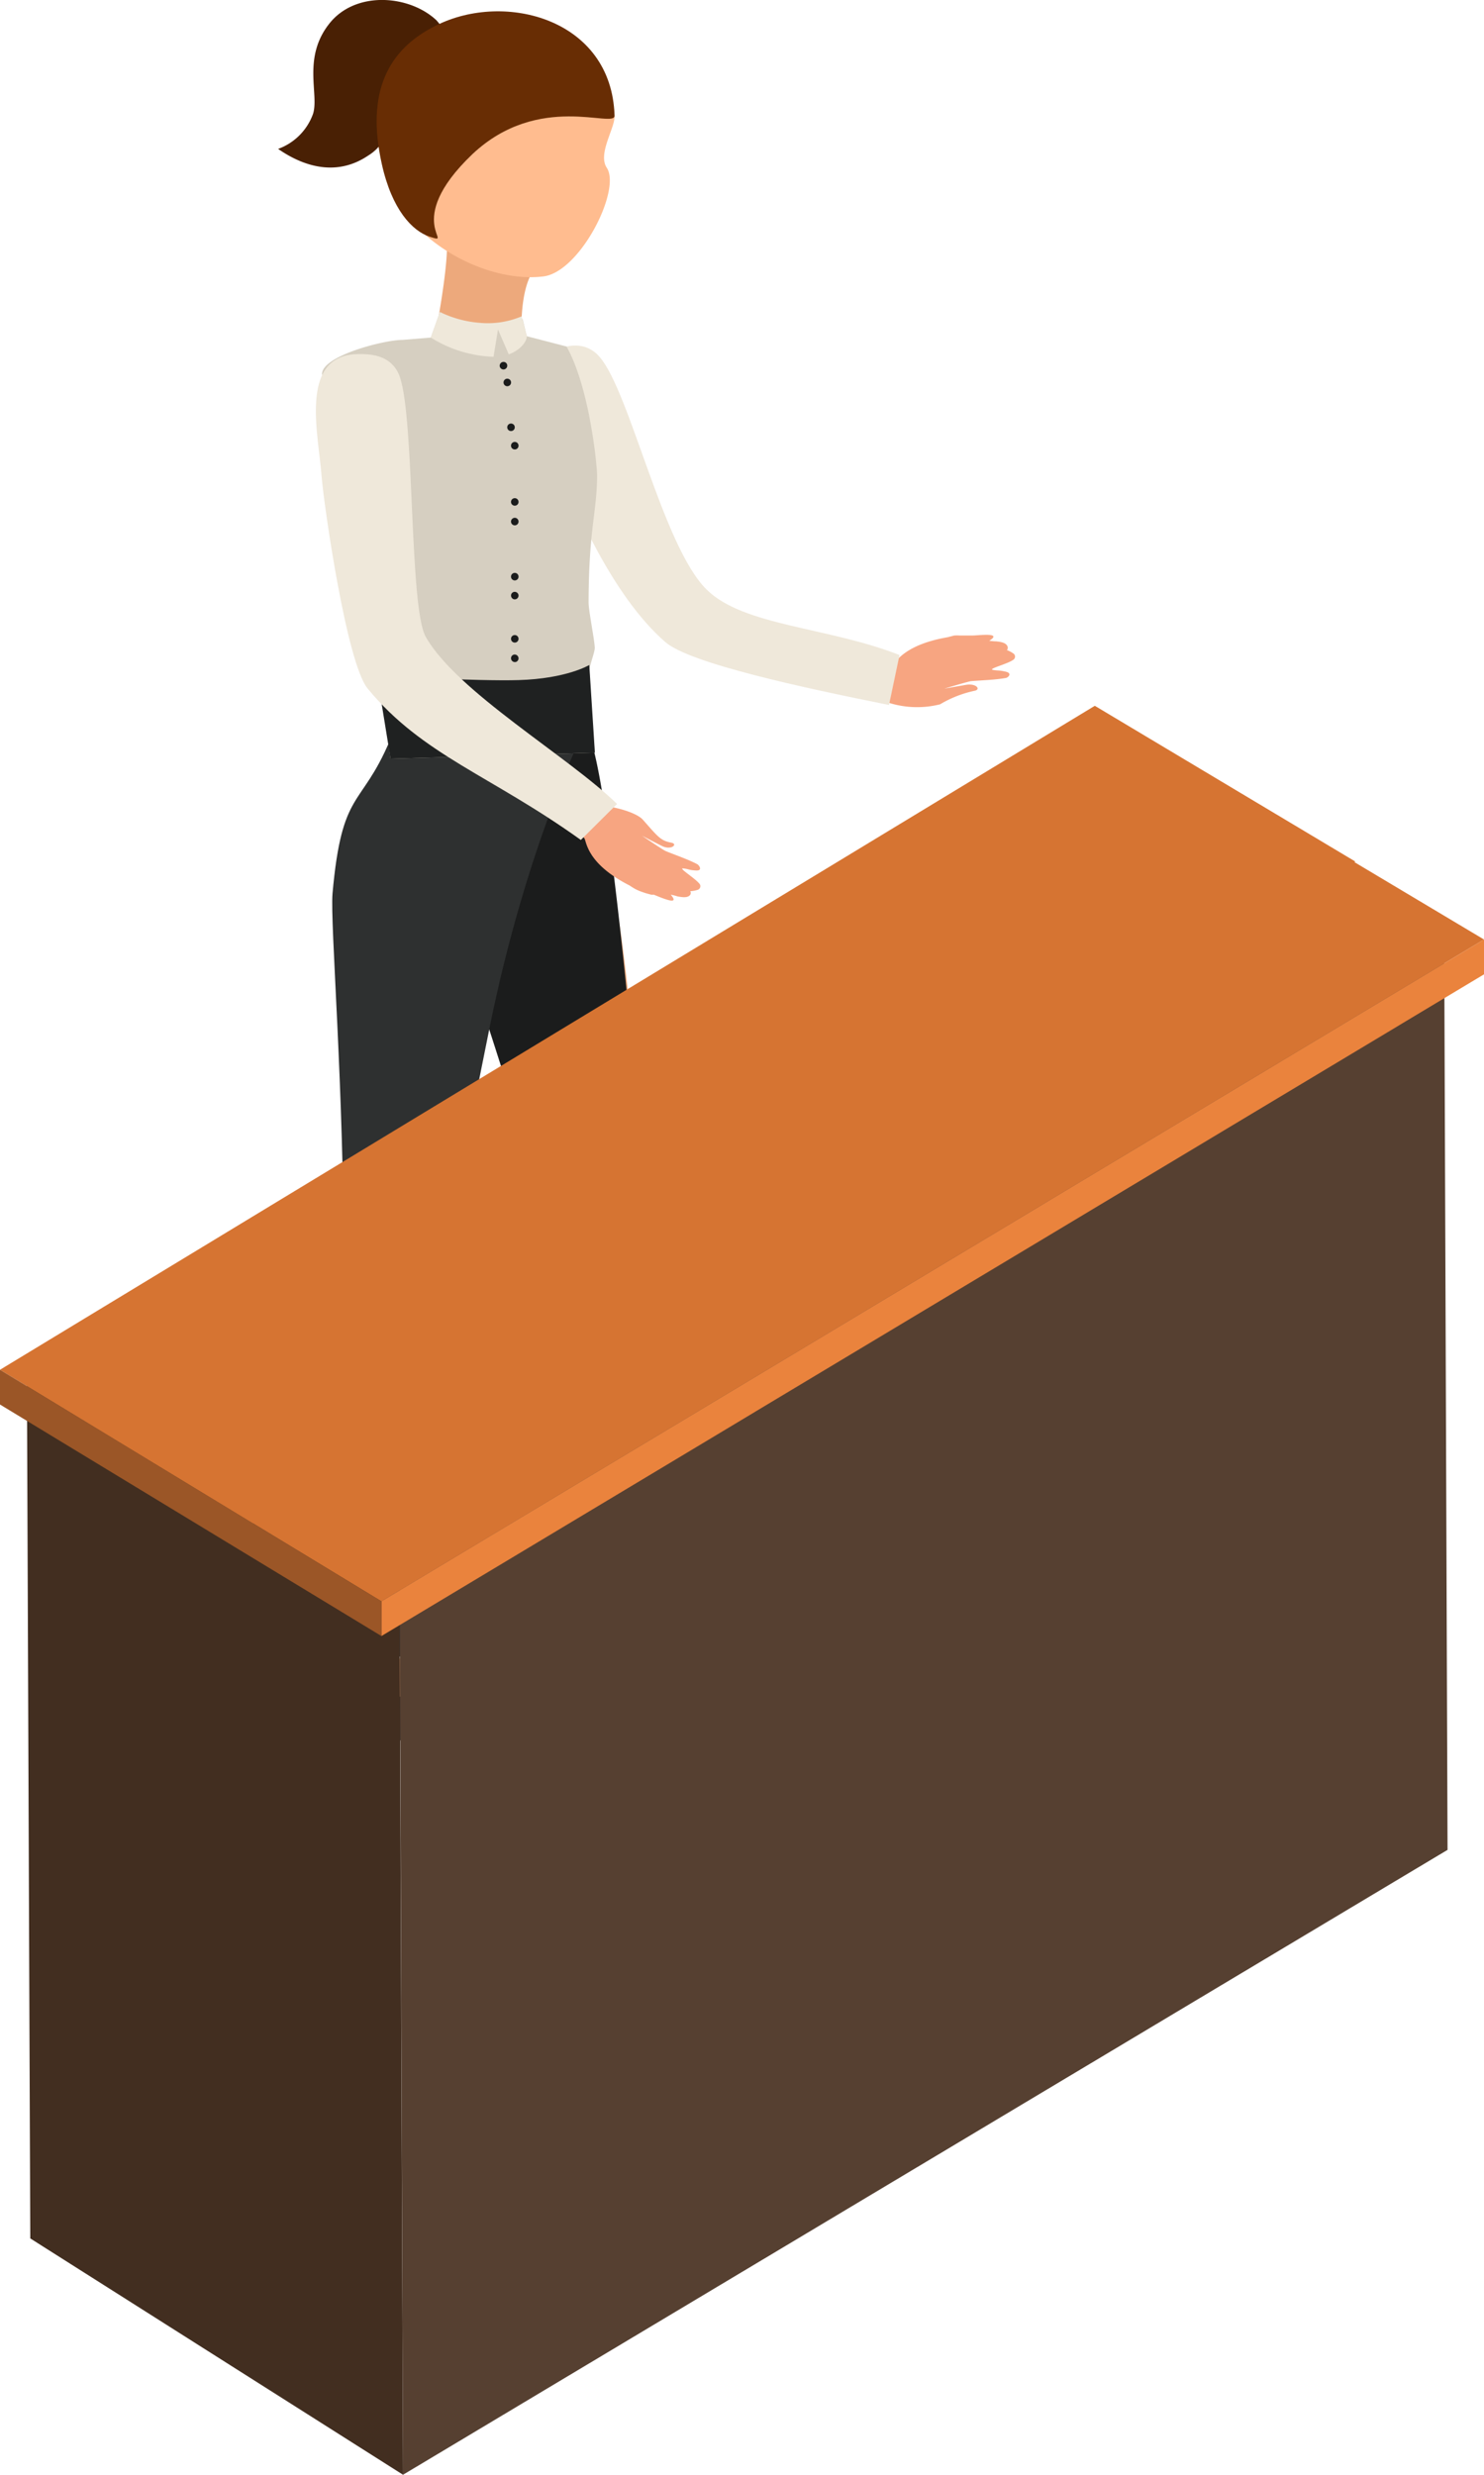 <svg xmlns="http://www.w3.org/2000/svg" viewBox="0 0 129.87 216.55"><defs><style>.cls-1{fill:#eda97c;}.cls-2{fill:#2e3030;}.cls-3{fill:#1b1c1c;}.cls-4{fill:#f7a581;}.cls-5{fill:#efe8da;}.cls-6{fill:#d6cfc1;}.cls-7{fill:#492004;}.cls-8{fill:#ffbc8f;}.cls-9{fill:#682d04;}.cls-10{fill:#1f2121;}.cls-11{fill:#422e20;}.cls-12{fill:#564031;}.cls-13{fill:#d67432;}.cls-14{fill:#ea833d;}.cls-15{fill:#9b5627;}</style></defs><title>entrance pos</title><g id="Layer_2" data-name="Layer 2"><g id="_ÎÓÈ_3" data-name="—ÎÓÈ_3"><path class="cls-1" d="M35,64.84c-3.21,3.76-2.58,5.45-3.42,14.89-.42,4.71-.59,22.7-.7,29.08-.06,3.65-2.95,7.09-2.78,12.17.11,3.29,1.75,10.61,1.92,21.75,0,2-1.69,3.63-1.81,4.78a1.69,1.69,0,0,0,1.12,1.94s5.06.5,6.27-.16a4.05,4.05,0,0,0,1.1-1.42s-2.18-3.13-2.2-4c-.18-11.66,1.82-28.66,3.11-32.95,3.15-10.43,5.18-30.49,9.52-40.12C39.75,69,42.63,64.87,35,64.84Z"/><path class="cls-2" d="M37.3,147.49c-3.1,2.65-8.35-.67-8.52-1.71a9.37,9.37,0,0,0-1.22,2.91s-.39,1.64,1.24,1.67a9.14,9.14,0,0,1,3.11.79c4.85,2.12,8.69,2.33,9.72-.1.43-.6-.16-.28-1.92-1.6A20.83,20.83,0,0,1,37.3,147.49Z"/><path class="cls-1" d="M50,112.88c-.16-.27-10.06-33.23-11-33.23,2.09-3,11-2.93,13.42-5.68,2.37,1.6,4.44,35.3,4.82,39.92.62,7.44.52,17.6,1.64,24.23A10.33,10.33,0,0,0,64,145.78a2.1,2.1,0,0,0-1.92,1.49c-.34.94-3,.4-5,.49-.73,0-4.74.65-4.2-1.32s1.82-3.75,1.66-5.09c-.43-3.79-.92-3.35-1.63-6-2.41-9.06-3.28-10.88-3.92-15.84C48.71,117.3,50.46,113.69,50,112.88Z"/><path class="cls-3" d="M49,119.48c.64,5,1.51,6.78,3.92,15.84A50.19,50.19,0,0,1,54,142a23.72,23.72,0,0,0,6.1-.29,15.38,15.38,0,0,1-.87-4.07c-1.11-6.62-1.35-16.33-2-23.77-.38-4.62-3.71-48.56-6.07-50.15C48.8,66.49,41.13,76.65,39,79.65c.9,0,10.8,33,11,33.23C50.46,113.69,48.71,117.3,49,119.48Z"/><path class="cls-3" d="M63.41,145.14c-3.17,2.68-9.74.36-10-.66-.44.37-.94,2.61-1,3,0,0-.26,1.67,1.36,1.57a27.13,27.13,0,0,1,4.51.06c4.47.89,9.8,1,10.65-1.48.38-.63-1.52-.75-3.58-1.55S63.41,145.14,63.41,145.14Z"/><path class="cls-4" d="M76.27,59c0,.48,0,1,0,1.42.46.23.38-.07.67.14l.14.68a8.24,8.24,0,0,0,5.19.39,9.93,9.93,0,0,1,3-1.18c.59-.1.21-.66-.7-.53l-1.93.34s2.12-.64,2.36-.66c1-.08,2-.1,3-.27.17,0,.67-.41,0-.56s-.59-.06-1.1-.15,1.36-.53,1.82-.92a.33.33,0,0,0,0-.49,2.16,2.16,0,0,0-.6-.32.33.33,0,0,0,.06-.3c-.12-.38-.67-.43-1-.47-.09,0-.2,0-.61-.05,1.13-.71-.64-.5-1.41-.46-.23,0,0,0-.23,0l-.65,0h-.29a3.91,3.91,0,0,0-.48,0l-.58.15h0c-4.36.75-4.78,2.67-5.06,2.79a2.14,2.14,0,0,1-1.53.38Z"/><path class="cls-2" d="M29.66,144.48c-.16-5.1-1.54-16-1.56-26.12,0-1.44,2-5.38,2-6.83,0-16.65-1.22-30.66-1-33.35.82-9.17,2.48-7.42,5-13.34.62,0,8.2-1.1,8.2-1.1l3.29.7,5.6-.7S46.05,74,42.83,90c-1.31,6.47-3.48,17.44-5.21,25.9-3,14.62-1.89,29.05-2.61,29.05C35,144.93,29.66,144.72,29.66,144.48Z"/><path class="cls-5" d="M61.83,51.58C58,47.8,55.14,34.34,52.49,31.25c-1.43-1.67-3.37-.89-4.47-.37-4.34,2.08-.39,7.64,1.2,10.94,1,2.16,4.21,10.19,9,14.36,2.14,1.87,12.06,4,19.58,5.51l.92-4.37C72.44,54.85,65.06,54.79,61.83,51.58Z"/><path class="cls-1" d="M46.38,24.2c.92-1.95.23-2.06-.61-2.89A4.57,4.57,0,0,0,42.59,20a4.51,4.51,0,0,0-3.18,1.32c-.3.32-.16-1.32-.38-.93.44,1.94-.85,8.41-1.2,10.45.23.47,1.21.59,1.53.92.78.78,2.06-.68,3.18-.73s2.87-1.15,3.09,0C46,33.09,45,27.12,46.38,24.2Z"/><path class="cls-6" d="M52.06,65.86l-17.88.53s-1-7.13-1.43-10.06c-.85-5.49-4.57-23.59-4.57-23.59,0-1.61,5.44-3,7.06-3l2.46-.2.8-2.24A8,8,0,0,0,42,28.47a8.57,8.57,0,0,0,3.74-.55l.36,1.5,3.48.9c2,3.56,2.67,10.31,2.67,11.28,0,3.17-.72,4.6-.74,11.09,0,.8.51,3.2.54,4,0,.41-.48,1.58-.47,2C51.8,63.28,52.06,65.86,52.06,65.86Z"/><path class="cls-5" d="M46.11,29.42l-.46-1.74a7.56,7.56,0,0,1-3.64.57,9.58,9.58,0,0,1-3.51-.95l-.8,2.24a11.07,11.07,0,0,0,5.49,1.68l.39-2.39L44.52,31C45.16,30.81,46.05,30.15,46.11,29.42Z"/><path class="cls-7" d="M35.84,6c-1.62,1.76-1.24,4.3-2.3,6.29a3.88,3.88,0,0,1-1.3,1.31c-2.66,1.81-5.51,1.09-7.9-.57a5.09,5.09,0,0,0,3-2.92C28.05,8.42,26.29,5,29,1.85,31.36-.82,35.9-.39,38.2,1.78a4.6,4.6,0,0,1,1.16,2.7h0A4.39,4.39,0,0,0,35.84,6Z"/><path class="cls-8" d="M53.78,10.12c.07,1.07-1.5,3.32-.68,4.56,1.29,1.94-2.34,9.12-5.55,9.51-5.71.69-13.43-4.15-13.83-9.89A10.42,10.42,0,0,1,43.39,3.18C49.13,2.78,53.38,4.38,53.78,10.12Z"/><path class="cls-9" d="M41.33,13.5c-6.27,6-1.35,8-3.74,7.21-1.51-.51-3.29-2.35-4.18-6.37-1.37-6.19.46-10,4.78-12.12,6-3,15.34-.56,15.59,7.9C53.81,11.29,47.16,8,41.33,13.5Z"/><path class="cls-3" d="M45.05,37.39a.33.33,0,1,1-.33-.33A.33.33,0,0,1,45.05,37.39Z"/><circle class="cls-3" cx="45.05" cy="62.62" r="0.33"/><path class="cls-3" d="M44.94,57.29a.34.34,0,0,1,.42.21.33.33,0,0,1-.2.42.34.34,0,0,1-.42-.21A.33.33,0,0,1,44.94,57.29Z"/><circle class="cls-3" cx="45.05" cy="55.9" r="0.33"/><path class="cls-3" d="M45.38,50.46a.33.33,0,1,1-.33-.33A.33.33,0,0,1,45.38,50.46Z"/><path class="cls-3" d="M45.38,43.92a.33.33,0,1,1-.33-.33A.33.33,0,0,1,45.38,43.92Z"/><path class="cls-3" d="M45.38,39a.33.33,0,1,1-.33-.33A.33.33,0,0,1,45.38,39Z"/><path class="cls-3" d="M44.92,52.42a.34.34,0,0,1-.17-.44.32.32,0,0,1,.43-.16.32.32,0,0,1,.17.43A.33.33,0,0,1,44.92,52.42Z"/><path class="cls-3" d="M45.38,45.64a.33.33,0,1,1-.33-.33A.33.33,0,0,1,45.38,45.64Z"/><path class="cls-3" d="M44.39,32a.33.33,0,1,1-.32-.33A.32.32,0,0,1,44.39,32Z"/><path class="cls-3" d="M44.72,33.41a.33.33,0,1,1-.65,0,.33.33,0,0,1,.65,0Z"/><path class="cls-10" d="M52.06,65.86l-17.88.53L33,59.14s8.92.48,12.39.37c4.2-.12,6.18-1.32,6.18-1.32Z"/><path class="cls-4" d="M49.76,72.45c.15-.45.3-.9.43-1.35.5-.09.34.17.68.06l.33-.61c1.22-.34,4.34.35,5.07,1.19,1.35,1.53,1.55,1.82,2.49,2,.59.11,0,.69-.82.29-.12-.05-1.75-.9-1.75-.9s1.84,1.25,2.06,1.34c.93.38,1.9.7,2.77,1.15.16.09.52.59-.13.55s-.58-.12-1.09-.18,1.14.91,1.46,1.41a.34.34,0,0,1-.19.46,2.41,2.41,0,0,1-.66.12.32.32,0,0,1,0,.31c-.22.32-.76.21-1.12.15a3.43,3.43,0,0,0-.59-.15c.87,1-.76.29-1.48,0a1.42,1.42,0,0,1-.22,0c-.22-.06-.43-.11-.63-.18h0L56.06,78a3.62,3.62,0,0,1-.45-.2,5.19,5.19,0,0,1-.5-.31l0,0c-3.94-2-3.76-4-4-4.17a2.17,2.17,0,0,0-1.34-.83Z"/><path class="cls-5" d="M37.26,55.73C35.8,53.16,36.3,36.88,35,33c-.72-2.07-2.81-2.06-4-2-4.79.36-3.13,7-2.86,10.63.18,2.38,2.18,16.43,4.05,18.64C37,66.1,42.93,67.83,50.83,73.5L54,70.35C49.75,66.19,40,60.56,37.26,55.73Z"/><polygon class="cls-11" points="35.27 216.55 2.65 195.87 2.35 119.2 34.97 139.88 35.27 216.55"/><polygon class="cls-12" points="126.68 161.87 35.27 216.55 34.97 135.04 126.38 80.36 126.68 161.87"/><polygon class="cls-13" points="129.87 82.21 118.53 75.44 118.61 75.39 95.81 61.76 0 119.86 22.12 133.3 22.13 133.29 33.38 140.12 129.87 82.21"/><polygon class="cls-14" points="129.87 85.26 33.38 143.16 33.38 140.12 129.87 82.21 129.87 85.26"/><polygon class="cls-15" points="0 122.9 33.38 143.16 33.38 140.12 0 119.86 0 122.9"/></g></g></svg>